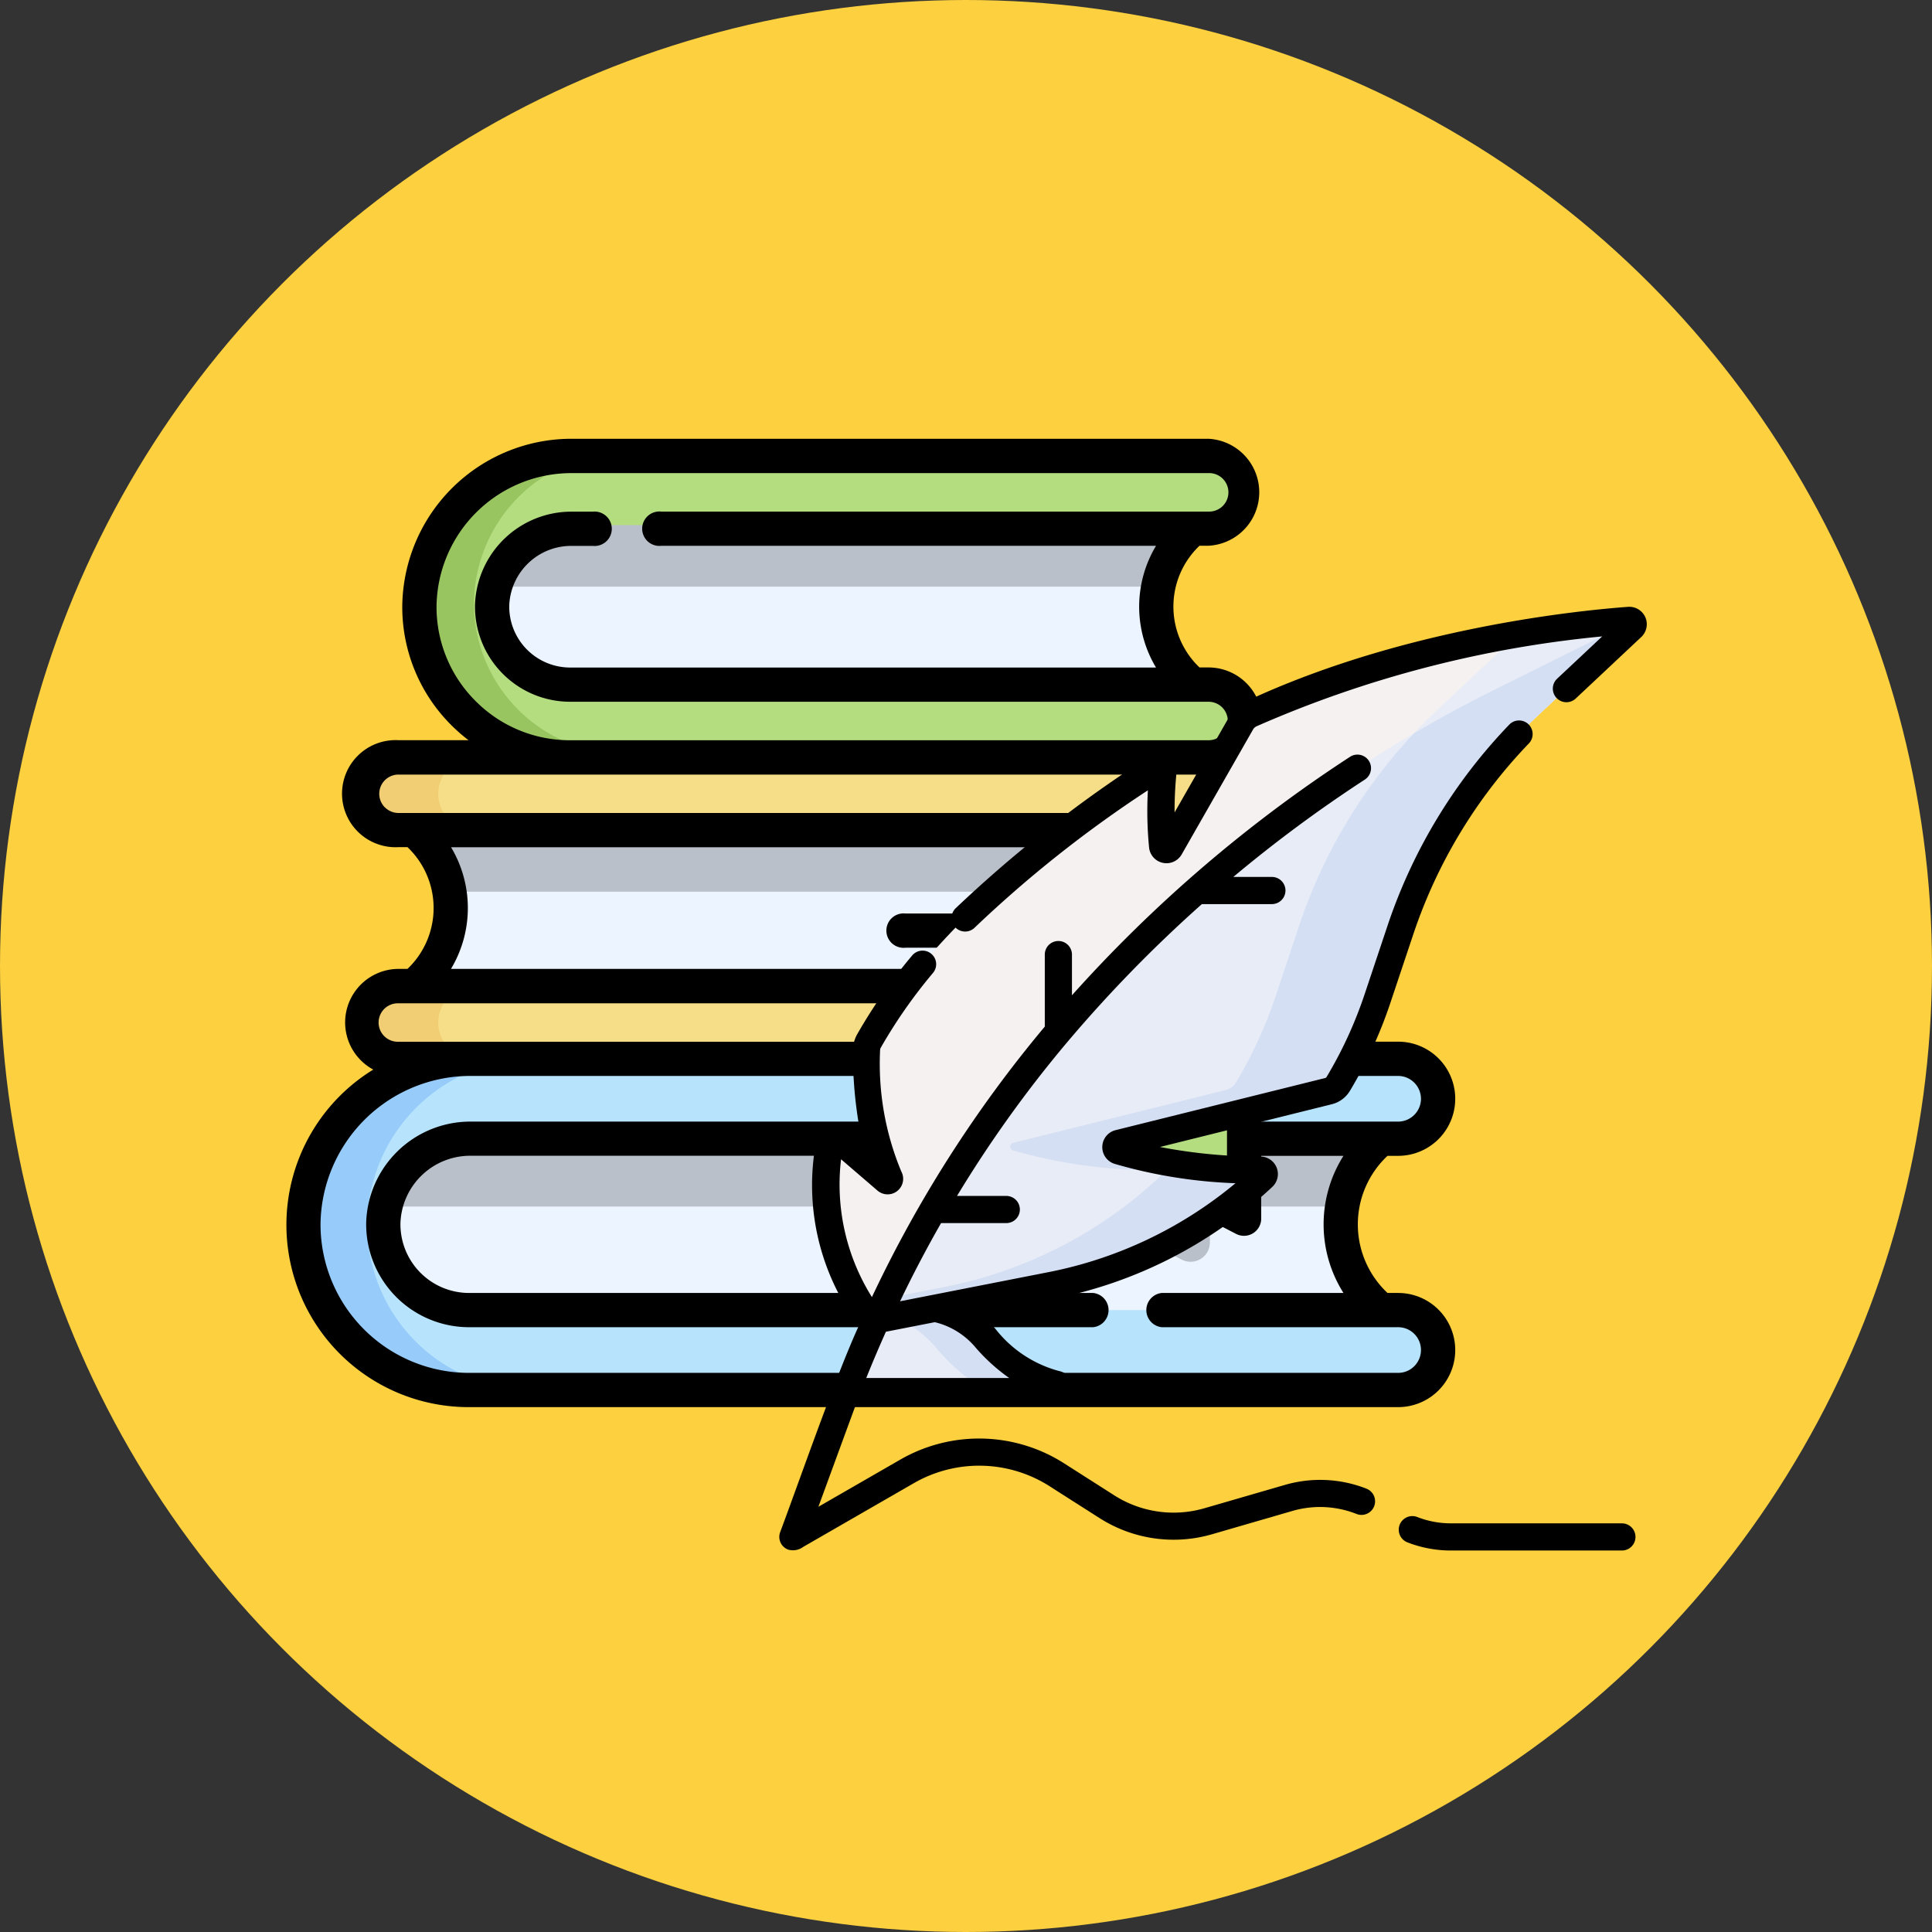 <svg xmlns="http://www.w3.org/2000/svg" width="101" height="101" viewBox="0 0 101 101">
  <rect x="0" y="0" width="101" height="101" fill="#333333" stroke="none"/>
  <g id="_9" data-name="9" transform="translate(-3621 9876.189)">
    <circle id="Elipse_7554" data-name="Elipse 7554" cx="50.5" cy="50.5" r="50.5" transform="translate(3621 -9876.189)" fill="#fcd03e"/>
    <g id="books" transform="translate(3635.966 -9897.196)">
      <g id="Grupo_945670" data-name="Grupo 945670" transform="translate(0.895 44.655)">
        <path id="Trazado_650535" data-name="Trazado 650535" d="M82.539,347.453,80.194,349.8H28.74V336.87H80.433l2.107,1.627a5.811,5.811,0,0,0,0,8.956Z" transform="translate(-26.205 -302.614)" fill="#ecf4ff"/>
        <path id="Trazado_650536" data-name="Trazado 650536" d="M325.079,337.876v6.037a1.008,1.008,0,0,1-1.472.9l-3.449-1.787a1.008,1.008,0,0,0-.928,0l-3.448,1.786a1.008,1.008,0,0,1-1.472-.9v-6.037a1.008,1.008,0,0,1,1.008-1.008h8.753A1.009,1.009,0,0,1,325.079,337.876Z" transform="translate(-277.691 -302.612)" fill="#bac0c9"/>
        <path id="Trazado_650537" data-name="Trazado 650537" d="M82.54,338.5a5.777,5.777,0,0,0-2.031,3.54H28.741v-5.167H80.434Z" transform="translate(-26.206 -302.613)" fill="#bac0c9"/>
        <path id="Trazado_650538" data-name="Trazado 650538" d="M11.679,324.036a4.484,4.484,0,0,0,4.478,4.589H64.731a2.089,2.089,0,1,1,0,4.177H16.157A8.657,8.657,0,0,1,7.5,324.117a8.74,8.74,0,0,1,8.786-8.628H64.731a2.089,2.089,0,1,1,0,4.177H16.242A4.534,4.534,0,0,0,11.679,324.036Z" transform="translate(-7.501 -283.785)" fill="#b7e4fc"/>
        <path id="Trazado_650539" data-name="Trazado 650539" d="M10.834,324.115a8.74,8.74,0,0,1,8.786-8.628H16.285A8.74,8.74,0,0,0,7.5,324.115a8.657,8.657,0,0,0,8.657,8.685H19.49a8.657,8.657,0,0,1-8.657-8.685Z" transform="translate(-7.5 -283.783)" fill="#97ccfa"/>
        <g id="Grupo_945668" data-name="Grupo 945668" transform="translate(3.068 15.946)">
          <path id="Trazado_650540" data-name="Trazado 650540" d="M55.964,212.556l2.135,2.136h46.83V202.924H57.881L55.964,204.4a5.289,5.289,0,0,1,0,8.152Z" transform="translate(-53.247 -200.601)" fill="#ecf4ff"/>
          <path id="Trazado_650541" data-name="Trazado 650541" d="M55.964,204.4a5.258,5.258,0,0,1,1.849,3.222h47.116v-4.7H57.881Z" transform="translate(-53.247 -200.601)" fill="#bac0c9"/>
          <path id="Trazado_650542" data-name="Trazado 650542" d="M83.387,191.244a4.081,4.081,0,0,1-4.076,4.176H35.1a1.9,1.9,0,1,0,0,3.8H79.312a7.879,7.879,0,0,0,7.879-7.9,7.955,7.955,0,0,0-8-7.853H35.1a1.9,1.9,0,0,0,0,3.8H79.235a4.127,4.127,0,0,1,4.152,3.977Z" transform="translate(-33.202 -183.464)" fill="#f5de87"/>
          <g id="Grupo_945667" data-name="Grupo 945667">
            <path id="Trazado_650543" data-name="Trazado 650543" d="M37.183,285.531a1.9,1.9,0,0,0,1.9,1.9H35.1a1.9,1.9,0,0,1,0-3.8h3.982A1.9,1.9,0,0,0,37.183,285.531Z" transform="translate(-33.201 -271.674)" fill="#f1ce73"/>
            <path id="Trazado_650544" data-name="Trazado 650544" d="M37.183,185.361a1.9,1.9,0,0,0,1.9,1.9H35.1a1.9,1.9,0,0,1,0-3.8h3.982a1.9,1.9,0,0,0-1.9,1.9Z" transform="translate(-33.201 -183.46)" fill="#f1ce73"/>
          </g>
        </g>
        <g id="Grupo_945669" data-name="Grupo 945669" transform="translate(6.064 0)">
          <path id="Trazado_650545" data-name="Trazado 650545" d="M115.771,78.956l-2.135,2.136h-36V69.324h36.216l1.917,1.481a5.289,5.289,0,0,0,0,8.152Z" transform="translate(-75.331 -67.001)" fill="#ecf4ff"/>
          <path id="Trazado_650546" data-name="Trazado 650546" d="M115.771,70.8a5.258,5.258,0,0,0-1.849,3.222H77.638v-4.7h36.216Z" transform="translate(-75.331 -67.001)" fill="#bac0c9"/>
          <path id="Trazado_650547" data-name="Trazado 650547" d="M62.109,57.645a4.081,4.081,0,0,0,4.076,4.176H99.562a1.9,1.9,0,1,1,0,3.8H66.185a7.879,7.879,0,0,1-7.879-7.9,7.955,7.955,0,0,1,8-7.853h33.26a1.9,1.9,0,1,1,0,3.8h-33.3a4.127,4.127,0,0,0-4.152,3.977Z" transform="translate(-58.306 -49.865)" fill="#b4dd7f"/>
          <path id="Trazado_650548" data-name="Trazado 650548" d="M63.471,63.311a7.854,7.854,0,0,0,5.571,2.308H66.185a7.879,7.879,0,0,1-7.879-7.9,7.955,7.955,0,0,1,8-7.854H69.16a7.956,7.956,0,0,0-8,7.854A7.852,7.852,0,0,0,63.471,63.311Z" transform="translate(-58.307 -49.861)" fill="#99c560"/>
        </g>
        <path id="Trazado_650549" data-name="Trazado 650549" d="M340.069,259.38v15.058l-5.385-2.789-5.384,2.789V259.38Z" transform="translate(-290.892 -234.373)" fill="#b4dd7f"/>
        <path id="Trazado_650550" data-name="Trazado 650550" d="M329.3,259.38h10.769V263.2H329.3Z" transform="translate(-290.892 -234.373)" fill="#da4a54"/>
      </g>
      <path id="Trazado_650551" data-name="Trazado 650551" d="M58.126,88.6H57.57a4.915,4.915,0,0,1,0-7.169h.556a2.984,2.984,0,1,0,0-5.968H55.383a8.9,8.9,0,0,0,.894-.78,8.713,8.713,0,0,0,2.569-6.232,8.838,8.838,0,0,0-8.038-8.7A2.8,2.8,0,0,0,48.215,55.9h-.474a4.391,4.391,0,0,1,0-6.363h.473a2.8,2.8,0,0,0,0-5.592H14.955a8.847,8.847,0,0,0-8.891,8.745,8.713,8.713,0,0,0,2.569,6.232,8.9,8.9,0,0,0,.894.78H5.864a2.8,2.8,0,1,0,0,5.592h.473a4.391,4.391,0,0,1,0,6.364H5.864a2.8,2.8,0,0,0-1.317,5.264A9.528,9.528,0,0,0,9.552,94.568H58.126a2.984,2.984,0,1,0,0-5.968Zm1.194-10.152a1.2,1.2,0,0,1-1.194,1.194H50.967V77.254h7.158A1.2,1.2,0,0,1,59.319,78.447ZM9.9,57.66A6.934,6.934,0,0,1,7.855,52.7a7.054,7.054,0,0,1,7.1-6.96H48.215a1.006,1.006,0,1,1,0,2.011H19.6a.9.9,0,1,0,0,1.79H45.467a6.189,6.189,0,0,0,0,6.363H14.838a3.186,3.186,0,0,1-3.181-3.259,3.241,3.241,0,0,1,3.257-3.1h1.108a.9.9,0,1,0,0-1.79H14.914A5.042,5.042,0,0,0,9.867,52.6a4.976,4.976,0,0,0,4.971,5.093H48.215a1.006,1.006,0,0,1,0,2.012H14.838A6.938,6.938,0,0,1,9.9,57.66ZM5.152,63.213A1.005,1.005,0,0,1,5.864,61.5H49.954a7.056,7.056,0,0,1,7.1,6.96A6.982,6.982,0,0,1,50.967,75.4V73.371a4.979,4.979,0,0,0,4.075-5.012A5.039,5.039,0,0,0,50,63.508H5.864a1,1,0,0,1-.712-.3ZM8.611,65.3H50a3.239,3.239,0,0,1,3.256,3.1,3.192,3.192,0,0,1-2.285,3.133V69.662a.9.9,0,0,0-.9-.9H32.366a.9.9,0,1,0,0,1.79h6.042v1.105H8.611a6.189,6.189,0,0,0,0-6.364ZM40.2,70.557h8.978V83.248L45.1,81.136a.895.895,0,0,0-.823,0L40.2,83.248V70.557Zm-34.335,2.9H38.408v2.011H5.864a1.006,1.006,0,1,1,0-2.011ZM58.969,92.427a1.185,1.185,0,0,1-.843.35H9.552A7.763,7.763,0,0,1,1.79,84.99a7.841,7.841,0,0,1,7.891-7.736H38.408v2.387H9.635a5.45,5.45,0,0,0-5.457,5.244A5.38,5.38,0,0,0,9.552,90.39H42.181a.9.9,0,0,0,0-1.79H9.552a3.59,3.59,0,0,1-3.583-3.673,3.649,3.649,0,0,1,3.667-3.5H38.408V84.72a.9.9,0,0,0,1.307.795l4.972-2.576,4.973,2.576a.9.9,0,0,0,1.307-.795V81.431h4.3a6.706,6.706,0,0,0,0,7.169h-9.5a.9.9,0,0,0,0,1.79H58.126a1.193,1.193,0,0,1,.843,2.037Z" transform="translate(0)"/>
    </g>
    <g id="pluma-de-la-pluma" transform="translate(3641.075 -9844.465)">
      <g id="Grupo_945678" data-name="Grupo 945678" transform="translate(23.103 0.71)">
        <g id="Grupo_945671" data-name="Grupo 945671" transform="translate(0 0)">
          <path id="Trazado_650552" data-name="Trazado 650552" d="M87.967,7.37c-2.359.172-11.624,1.067-19.774,4.9a1.122,1.122,0,0,0-.5.46l-3.733,6.534a.2.2,0,0,1-.381-.079,19.374,19.374,0,0,1,.019-3.915.2.2,0,0,0-.315-.192c-5.469,3.672-11.59,8.145-15.058,14.281a1.026,1.026,0,0,0-.13.515c.021,2.132.256,4.893,1.192,6.64a.1.1,0,0,1-.157.124l-2.586-2.228a.205.205,0,0,0-.335.118A11.507,11.507,0,0,0,48.4,43.974l9.367-1.839a22.54,22.54,0,0,0,11.066-5.668.206.206,0,0,0-.141-.356,26.027,26.027,0,0,1-7.407-1.01.2.2,0,0,1,.011-.394l10.962-2.727a.813.813,0,0,0,.5-.368,22.546,22.546,0,0,0,2.054-4.46l1.214-3.632a27.048,27.048,0,0,1,7.145-11.15l4.95-4.645a.2.2,0,0,0-.154-.353Z" transform="translate(-45.983 -7.37)" fill="#f6f1f1"/>
        </g>
        <g id="Grupo_945673" data-name="Grupo 945673" transform="translate(1.771)">
          <g id="Grupo_945672" data-name="Grupo 945672">
            <path id="Trazado_650553" data-name="Trazado 650553" d="M104.576,7.37c-.965.07-3.086.262-5.813.726l-4.186,3.928a27.431,27.431,0,0,0-7.246,11.308L86.1,27.015a22.873,22.873,0,0,1-2.083,4.523.824.824,0,0,1-.509.373L72.391,34.678a.207.207,0,0,0-.012.4A26.4,26.4,0,0,0,79.892,36.1a.209.209,0,0,1,.143.361A22.858,22.858,0,0,1,68.812,42.21l-4.449.873a7.3,7.3,0,0,0,.644.889l9.367-1.839a22.54,22.54,0,0,0,11.067-5.668.206.206,0,0,0-.141-.356,26.029,26.029,0,0,1-7.408-1.01.2.2,0,0,1,.011-.394l10.962-2.727a.813.813,0,0,0,.5-.368,22.547,22.547,0,0,0,2.054-4.46l1.214-3.632a27.048,27.048,0,0,1,7.145-11.15l4.95-4.645a.2.2,0,0,0-.154-.353Z" transform="translate(-64.363 -7.37)" fill="#e7ecf6"/>
          </g>
        </g>
        <g id="Grupo_945674" data-name="Grupo 945674" transform="translate(2.64 0.051)">
          <path id="Trazado_650554" data-name="Trazado 650554" d="M107.931,12.85l4.95-4.645a.2.2,0,0,0,0-.3l-7.11,3.535A72.143,72.143,0,0,0,83.623,28.5,65.015,65.015,0,0,0,73.383,44.41l9.142-1.8a22.54,22.54,0,0,0,11.067-5.668.206.206,0,0,0-.141-.356,26.029,26.029,0,0,1-7.408-1.01.2.2,0,0,1,.011-.394L97.017,32.46a.813.813,0,0,0,.5-.368,22.546,22.546,0,0,0,2.054-4.46L100.786,24a27.049,27.049,0,0,1,7.145-11.15Z" transform="translate(-73.383 -7.902)" fill="#e7ecf6"/>
        </g>
        <g id="Grupo_945675" data-name="Grupo 945675" transform="translate(1.065 35.864)">
          <path id="Trazado_650555" data-name="Trazado 650555" d="M68.042,384.018a.178.178,0,0,0,.055-.348,7.078,7.078,0,0,1-3.794-2.457,5.1,5.1,0,0,0-5.494-1.371q-.953,2.056-1.769,4.176h11Z" transform="translate(-57.04 -379.567)" fill="#e7ecf6"/>
        </g>
        <g id="Grupo_945676" data-name="Grupo 945676" transform="translate(2.86 35.864)">
          <path id="Trazado_650556" data-name="Trazado 650556" d="M84.93,383.672a7.077,7.077,0,0,1-3.794-2.457,5.093,5.093,0,0,0-5.467-1.378,6.172,6.172,0,0,1,2.908,1.9,10.752,10.752,0,0,0,2.659,2.286h3.64a.178.178,0,0,0,.055-.348Z" transform="translate(-75.669 -379.569)" fill="#d5dff4"/>
        </g>
        <g id="Grupo_945677" data-name="Grupo 945677" transform="translate(2.64 0.051)">
          <path id="Trazado_650557" data-name="Trazado 650557" d="M112.876,7.9l-7.11,3.535q-2.188,1.088-4.288,2.318a27.432,27.432,0,0,0-6,10.058L94.25,27.5a22.872,22.872,0,0,1-2.083,4.523.824.824,0,0,1-.509.373L80.541,35.158a.207.207,0,0,0-.012.4,26.4,26.4,0,0,0,7.512,1.024.209.209,0,0,1,.143.361A22.858,22.858,0,0,1,76.961,42.69l-3.057.6q-.266.557-.522,1.119l9.142-1.8a22.54,22.54,0,0,0,11.067-5.668.206.206,0,0,0-.141-.356,26.029,26.029,0,0,1-7.408-1.01.2.2,0,0,1,.011-.394l10.962-2.727a.813.813,0,0,0,.5-.368,22.547,22.547,0,0,0,2.054-4.46L100.786,24a27.048,27.048,0,0,1,7.145-11.15L112.88,8.2a.2.2,0,0,0,0-.3Z" transform="translate(-73.382 -7.901)" fill="#d5dff4"/>
        </g>
      </g>
      <g id="Grupo_945679" data-name="Grupo 945679" transform="translate(20.664 -0.001)">
        <path id="Trazado_650558" data-name="Trazado 650558" d="M150.4.547A.916.916,0,0,0,149.5,0c-2.628.192-11.84,1.117-20.025,4.964a1.822,1.822,0,0,0-.81.75l-2.876,5.034a19.731,19.731,0,0,1,.1-2.069.914.914,0,0,0-1.418-.854,68.31,68.31,0,0,0-10.131,7.935.71.71,0,1,0,1,1.009,63.381,63.381,0,0,1,9.054-7.178,19.663,19.663,0,0,0,.063,3,.915.915,0,0,0,1.7.358l3.733-6.534a.409.409,0,0,1,.181-.169,58.743,58.743,0,0,1,18.074-4.7l-2.358,2.212a.71.71,0,1,0,.972,1.036l3.424-3.213A.917.917,0,0,0,150.4.547Z" transform="translate(-105.124 0.001)"/>
        <path id="Trazado_650559" data-name="Trazado 650559" d="M50.488,81.019a23.309,23.309,0,0,0,2.118-4.6l1.214-3.632a26.5,26.5,0,0,1,6.028-9.941.71.71,0,0,0-1.022-.986,27.93,27.93,0,0,0-6.353,10.477l-1.214,3.632a21.888,21.888,0,0,1-1.989,4.32.1.1,0,0,1-.064.045L38.244,83.06a.915.915,0,0,0-.047,1.763,25.812,25.812,0,0,0,6.315,1.012,21.812,21.812,0,0,1-9.763,4.646l-7.771,1.526q1-2.089,2.144-4.088h3.409a.71.71,0,1,0,0-1.42H29.956a63.493,63.493,0,0,1,5.729-8,70.765,70.765,0,0,1,7.071-7.256h3.66a.71.71,0,1,0,0-1.42H44.4a71.434,71.434,0,0,1,6.876-5.09.71.71,0,1,0-.775-1.19A72.857,72.857,0,0,0,35.964,76.01V73.882a.71.71,0,1,0-1.42,0v3.765a65.445,65.445,0,0,0-9.037,14.141,11.085,11.085,0,0,1-1.613-7.205l1.9,1.634a.812.812,0,0,0,1.247-1,14.633,14.633,0,0,1-1.108-6.312.315.315,0,0,1,.038-.158A26.386,26.386,0,0,1,28.7,74.841a.71.71,0,0,0-1.09-.911,27.8,27.8,0,0,0-2.874,4.119,1.736,1.736,0,0,0-.222.871,22.376,22.376,0,0,0,.478,4.729l-.856-.738a.916.916,0,0,0-1.5.522,12.265,12.265,0,0,0,2.187,9.853c-1.21,2.636-3.073,8.01-4.114,10.793a.71.71,0,0,0,.422.911.909.909,0,0,0,.788-.146l5.769-3.323a6.844,6.844,0,0,1,7.12.162l2.6,1.659a7.2,7.2,0,0,0,5.875.845l4.217-1.223a5.182,5.182,0,0,1,3.339.16.71.71,0,0,0,.524-1.32,6.609,6.609,0,0,0-4.259-.2l-4.217,1.223a5.773,5.773,0,0,1-4.715-.678l-2.6-1.659a8.26,8.26,0,0,0-8.593-.2l-4.271,2.46c.089-.24,1.933-5.28,1.951-5.315H35.171a.9.9,0,0,0,.132-1.779,6.285,6.285,0,0,1-3.338-2.206,5.866,5.866,0,0,0-.868-.808l3.927-.771a23.241,23.241,0,0,0,11.415-5.846.916.916,0,0,0-.625-1.585,27.441,27.441,0,0,1-5.248-.5l8.985-2.235a1.531,1.531,0,0,0,.939-.691ZM28.842,93.111a3.991,3.991,0,0,1,2.056,1.28,9.613,9.613,0,0,0,1.786,1.626H25.211q.491-1.223,1.027-2.418l2.556-.5.048.015Z" transform="translate(-20.664 -55.702)"/>
        <path id="Trazado_650560" data-name="Trazado 650560" d="M368.416,493.693h-8.94a4.825,4.825,0,0,1-1.757-.33.71.71,0,0,0-.515,1.324,6.237,6.237,0,0,0,2.273.427h8.94a.71.71,0,1,0,0-1.42Z" transform="translate(-324.367 -445.78)"/>
      </g>
    </g>
  </g>
</svg>
